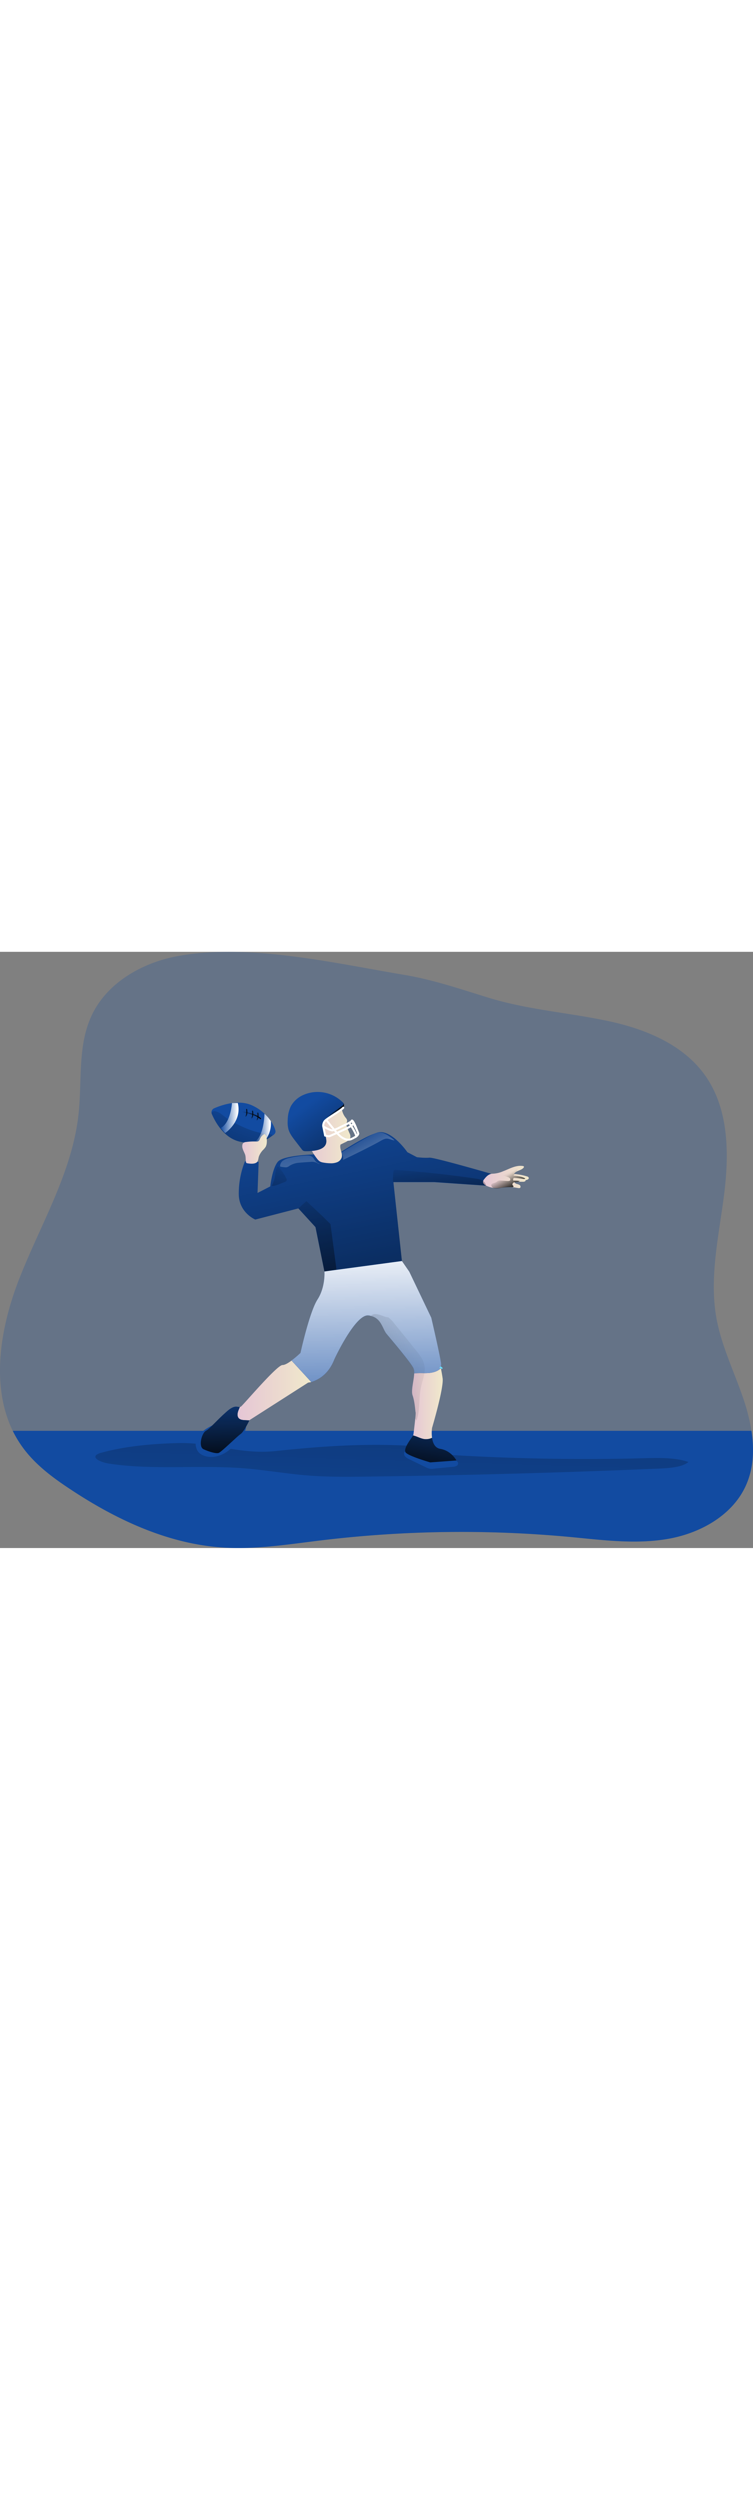 <svg id="Layer_1" data-name="Layer 1" xmlns="http://www.w3.org/2000/svg" xmlns:xlink="http://www.w3.org/1999/xlink" viewBox="0 0 633.13 501.23" data-imageid="american-football-monochromatic" imageName="American Football" class="illustrations_image" style="width: 151px;"><rect x="0" y="0" width="633.13" height="501.23" fill="#808080" stroke="none"/><defs><linearGradient id="linear-gradient" x1="333.35" y1="541.89" x2="354.07" y2="-130.39" gradientUnits="userSpaceOnUse"><stop offset="0" stop-color="#010101" stop-opacity="0"/><stop offset="0.95" stop-color="#010101"/></linearGradient><linearGradient id="linear-gradient-2" x1="218.62" y1="122.85" x2="161.45" y2="287.16" xlink:href="#linear-gradient"/><linearGradient id="linear-gradient-3" x1="221.37" y1="148.57" x2="235.21" y2="148.57" gradientUnits="userSpaceOnUse"><stop offset="0" stop-color="#fff" stop-opacity="0"/><stop offset="0.95" stop-color="#fff"/></linearGradient><linearGradient id="linear-gradient-4" x1="296.04" y1="109.25" x2="380.04" y2="515.84" xlink:href="#linear-gradient"/><linearGradient id="linear-gradient-5" x1="263.36" y1="153.61" x2="302.03" y2="153.61" gradientUnits="userSpaceOnUse"><stop offset="0" stop-color="#e5c6d6"/><stop offset="0.42" stop-color="#ead4d0"/><stop offset="1" stop-color="#f0e9cb"/></linearGradient><linearGradient id="linear-gradient-6" x1="277.05" y1="140.67" x2="296.63" y2="140.67" xlink:href="#linear-gradient"/><linearGradient id="linear-gradient-7" x1="265.22" y1="128.74" x2="342.08" y2="234.89" xlink:href="#linear-gradient"/><linearGradient id="linear-gradient-8" x1="413.55" y1="189.64" x2="452.06" y2="189.64" xlink:href="#linear-gradient-5"/><linearGradient id="linear-gradient-9" x1="425.18" y1="175.35" x2="439.04" y2="201.97" gradientUnits="userSpaceOnUse"><stop offset="0" stop-color="#010101" stop-opacity="0"/><stop offset="0.5" stop-color="#010101" stop-opacity="0.03"/><stop offset="0.95" stop-color="#010101"/></linearGradient><linearGradient id="linear-gradient-10" x1="211.06" y1="165.88" x2="231.75" y2="165.88" xlink:href="#linear-gradient-5"/><linearGradient id="linear-gradient-11" x1="207.1" y1="369.04" x2="269.06" y2="369.04" xlink:href="#linear-gradient-5"/><linearGradient id="linear-gradient-12" x1="353.84" y1="380.2" x2="379.62" y2="380.2" xlink:href="#linear-gradient-5"/><linearGradient id="linear-gradient-13" x1="317.11" y1="439.76" x2="313.33" y2="231.86" xlink:href="#linear-gradient-3"/><linearGradient id="linear-gradient-14" x1="195.54" y1="356.35" x2="197.43" y2="439.82" xlink:href="#linear-gradient"/><linearGradient id="linear-gradient-15" x1="379.17" y1="363.66" x2="364.89" y2="452.71" xlink:href="#linear-gradient"/><linearGradient id="linear-gradient-16" x1="256.17" y1="182.6" x2="303.11" y2="409.75" xlink:href="#linear-gradient"/><linearGradient id="linear-gradient-17" x1="250.48" y1="173.36" x2="185.37" y2="318.27" xlink:href="#linear-gradient"/><linearGradient id="linear-gradient-18" x1="308.4" y1="149.52" x2="349.99" y2="230.17" xlink:href="#linear-gradient-3"/><linearGradient id="linear-gradient-19" x1="255.06" y1="142.52" x2="278.58" y2="334.47" xlink:href="#linear-gradient-3"/><linearGradient id="linear-gradient-20" x1="375.22" y1="175.03" x2="383.41" y2="269.54" xlink:href="#linear-gradient"/><linearGradient id="linear-gradient-21" x1="378.97" y1="336.49" x2="-50.7" y2="480.14" xlink:href="#linear-gradient"/><linearGradient id="linear-gradient-22" x1="192.88" y1="140.02" x2="207.96" y2="140.02" xlink:href="#linear-gradient-3"/><linearGradient id="linear-gradient-23" x1="211.1" y1="137.7" x2="226.86" y2="137.7" xlink:href="#linear-gradient"/><linearGradient id="linear-gradient-24" x1="213.42" y1="135.64" x2="215.3" y2="135.64" xlink:href="#linear-gradient"/><linearGradient id="linear-gradient-25" x1="218.39" y1="137.1" x2="220.28" y2="137.1" xlink:href="#linear-gradient"/><linearGradient id="linear-gradient-26" x1="222.86" y1="138.69" x2="224.74" y2="138.69" xlink:href="#linear-gradient"/></defs><title>American Football </title><path d="M634.66,448.63c-11.12,25.17-38.09,40.28-65.16,45.11s-54.88,1.14-82.29-1.46a984.32,984.32,0,0,0-209.94,2.82c-27.4,3.32-54.91,7.79-82.43,6-46.39-3-90-23.52-128.71-49.24C51.71,442.34,37.62,431.8,27.27,418a95,95,0,0,1-9.18-15C-.43,364.92,7.51,316.51,23.28,275.9c17.93-46.14,44.82-90,50.13-139.18,3-27.88-.88-57.44,11-82.83,12.88-27.63,42.45-44.49,72.41-50C216.36-7.07,287.92,9.72,347.3,19.68c24.7,4.13,47.93,12.22,71.82,19.5,33,10,67,12.29,100.62,19.54,30.81,6.65,62.2,19.72,80.46,45.44,20.12,28.35,20.34,66.11,15.95,100.61s-12.55,69.45-6.37,103.66c4.36,23.89,15.44,45.95,23.09,69A159.47,159.47,0,0,1,639.2,403C641.61,418.55,641,434.36,634.66,448.63Z" transform="translate(-7.37 -0.3)" fill="#124ba1" opacity="0.24" style="isolation:isolate" class="target-color"/><path d="M634.66,448.63c-11.12,25.17-38.09,40.28-65.16,45.11s-54.88,1.14-82.29-1.46a984.32,984.32,0,0,0-209.94,2.82c-27.4,3.32-54.91,7.79-82.43,6-46.39-3-90-23.52-128.71-49.24C51.71,442.34,37.62,431.8,27.27,418a95,95,0,0,1-9.18-15H639.2C641.61,418.55,641,434.36,634.66,448.63Z" transform="translate(-7.37 -0.3)" fill="#124ba1" class="target-color"/><path d="M93,421.3a12.74,12.74,0,0,0-4.51,1.87c-3.62,3.07,4.1,6.39,10.55,7.38,36.41,5.62,75.51,1,113,3.93,18.32,1.42,36,4.63,54.35,6.07,16.55,1.3,33.35,1.14,50.06.93q122.45-1.55,244.61-6.71c9.38-.39,20.13-1.24,25.13-5.57-10.85-3.81-24.72-3.48-37.6-3.15-59.91,1.54-120.06.24-179.56-3.87,2.53-1,2-3.26-.3-4.41s-5.54-1.44-8.61-1.67c-41.35-3-80.19-.41-120.76,3.87-30.6,3.23-52.52-7.45-82.63-6.66C134.88,413.88,112.74,415.92,93,421.3Z" transform="translate(-7.37 -0.3)" fill="url(#linear-gradient)"/><path d="M173.21,419.33a9.26,9.26,0,0,0,4.48,4.07c5.74,2.75,12.76,1.64,18.31-1.48s9.87-8,13.78-13.05c1.9-2.44,3.79-5.07,4.31-8.12s-.76-6.64-3.65-7.77a9.2,9.2,0,0,0-4.08-.36C196.05,393.48,165.1,402.62,173.21,419.33Z" transform="translate(-7.37 -0.3)" fill="#124ba1" class="target-color"/><path d="M392.44,431c-.41,1.62-2.45,2.08-4.11,2.24l-15.82,1.52a10.26,10.26,0,0,1-7.17-1.16l-13.85-6.71c-2.14-1-4.63-2.66-4.38-5a2.21,2.21,0,0,1,1.2-1.83,3.53,3.53,0,0,1,1.91-.08q12.18,1.79,24.26,4.12C377.54,424.64,393.76,425.69,392.44,431Z" transform="translate(-7.37 -0.3)" fill="#124ba1" class="target-color"/><path d="M239,151.06c.22,2-1.57,3.19-2.67,3.84l-.25.15a28.71,28.71,0,0,1-5.49,3.4,27.8,27.8,0,0,1-8.53,2.31,39,39,0,0,1-13.06-.88c-13.39-3-20.74-16.68-23.49-23.12a4,4,0,0,1-.25-.74c0-.07,0-.1,0-.18a3.61,3.61,0,0,1,2.19-4c6.26-2.74,20.42-7.68,31.83-2.45a39.14,39.14,0,0,1,10.47,6.95,34.9,34.9,0,0,1,5.34,6.22C237.87,146.67,238.89,150,239,151.06Z" transform="translate(-7.37 -0.3)" fill="#124ba1" class="target-color"/><path d="M236.37,154.65a.55.55,0,0,1,0,.25l-.25.15a28.71,28.71,0,0,1-5.49,3.4,27.8,27.8,0,0,1-8.53,2.31,39,39,0,0,1-13.06-.88c-13.39-3-20.74-16.68-23.49-23.12a4,4,0,0,1-.25-.74c0-.07,0-.1,0-.18a2,2,0,0,1,1.57-1.5,4.4,4.4,0,0,1,2.27.15c3.36,1,6,3.58,8.78,5.67a49,49,0,0,0,7.46,4.39c2.75,1.43,5.56,2.71,8.38,3.91a74.56,74.56,0,0,0,15.84,4.72c1.39.22,2.78.41,4.17.55C234.76,153.81,236.41,153.48,236.37,154.65Z" transform="translate(-7.37 -0.3)" fill="url(#linear-gradient-2)"/><path d="M230.59,158.45a27.8,27.8,0,0,1-8.53,2.31l-.69-.66c7.86-4.72,8.34-22.43,8.38-23.71a34.9,34.9,0,0,1,5.34,6.22A23,23,0,0,1,230.59,158.45Z" transform="translate(-7.37 -0.3)" fill="url(#linear-gradient-3)"/><path d="M272.88,170.61s-.48,0-1.33,0c-5.53.19-26.55,1.21-30.64,6.27-4.73,5.82-6.3,20.63-6.3,20.63l-10.71,5.51.94-26.14-11.49-.48a72.48,72.48,0,0,0-5.2,27.88c.31,15.44,13.86,21.11,13.86,21.11L258.23,216l14.39,15.75,7.56,37.38,65.1-8.82-7.14-66.36h34.44l43.26,2.94,4.21-10.08s-47.89-13.86-51.67-13.44-10.5-.42-10.5-.42l-8-4.2S336,148.55,324.28,152.33s-31.08,16.81-31.08,16.81Z" transform="translate(-7.37 -0.3)" fill="#124ba1" class="target-color"/><path d="M420.06,186.81l-4,9.66-.18.36-43.23-3H338.16l.09,1.07,7.07,65.34-65.16,8.77-7.52-37.32L258.23,216,222,225.38s-13.51-5.64-13.87-21a73.81,73.81,0,0,1,5.19-27.93l11.55.45-1,26.14,10.74-5.46s1.62-14.86,6.27-20.68c4.12-5,25.15-6.08,30.7-6.26h1.34l20.32-1.44s19.33-13.06,31.06-16.82,25.6,16.38,25.6,16.38l8,4.2a59.45,59.45,0,0,0,10.56.36C372.17,172.93,420.06,186.81,420.06,186.81Z" transform="translate(-7.37 -0.3)" fill="url(#linear-gradient-4)"/><path d="M294.78,132.34a15.05,15.05,0,0,0,3.16,7.36,5.16,5.16,0,0,1,1.22,2c.29,1.3-.63,2.59-.57,3.92a5.27,5.27,0,0,0,.42,1.59q1,2.81,2.22,5.57a6.08,6.08,0,0,1,.71,3.68,3.86,3.86,0,0,1-.93,1.66,11.34,11.34,0,0,1-3.61,2.4l-3.7,1.81c-1.11,3.42,1.89,7.22,1,10.71a6.52,6.52,0,0,1-3.9,4.16,14.17,14.17,0,0,1-5.79.86,36.17,36.17,0,0,1-5.87-.6,8.72,8.72,0,0,1-2.78-.9,9,9,0,0,1-2.35-2.26,50,50,0,0,1-10.57-26.95,17.05,17.05,0,0,1,.26-5.34,13.06,13.06,0,0,1,4.85-6.93,29.44,29.44,0,0,1,7.61-3.95c3.47-1.31,7.18-2.4,10.84-1.79C289.7,129.79,292.11,131.76,294.78,132.34Z" transform="translate(-7.37 -0.3)" fill="url(#linear-gradient-5)"/><path d="M294.52,133.63a7.6,7.6,0,0,1-2.16,1.41c-3.26,1.62-12.47,5.56-13.18,11.23a19.48,19.48,0,0,0,1.18,7.8c-2.7-3-3.18-7.55-3.3-11.56-.14-4.49,2.66-8.72,6.4-11.2a27.44,27.44,0,0,1,11-4C298.22,126.91,296.33,131.71,294.52,133.63Z" transform="translate(-7.37 -0.3)" fill="#124ba1" class="target-color"/><path d="M294.52,133.63a7.6,7.6,0,0,1-2.16,1.41c-3.26,1.62-12.47,5.56-13.18,11.23a19.48,19.48,0,0,0,1.18,7.8c-2.7-3-3.18-7.55-3.3-11.56-.14-4.49,2.66-8.72,6.4-11.2a27.44,27.44,0,0,1,11-4C298.22,126.91,296.33,131.71,294.52,133.63Z" transform="translate(-7.37 -0.3)" fill="url(#linear-gradient-6)"/><path d="M264.15,167.89a4,4,0,0,1-1.79-.35,4.27,4.27,0,0,1-1.25-1.22l-5.56-7.2c-2.26-2.93-4.57-6-5.61-9.5a24.07,24.07,0,0,1-.66-7.94,27.69,27.69,0,0,1,2.58-11.45,22.11,22.11,0,0,1,10.8-9.7,29.88,29.88,0,0,1,32.75,6.18,2.22,2.22,0,0,1,.86,1.78,2.29,2.29,0,0,1-1.08,1.28L287.84,135a29.2,29.2,0,0,0-5.85,5,9.76,9.76,0,0,0-2.41,7.12c.45,3.61,1.64,7.59,2.12,11.2C282.9,167.37,270.37,168,264.15,167.89Z" transform="translate(-7.37 -0.3)" fill="#124ba1" class="target-color"/><path d="M264.15,167.89a4,4,0,0,1-1.79-.35,4.27,4.27,0,0,1-1.25-1.22l-5.56-7.2c-2.26-2.93-4.57-6-5.61-9.5a24.07,24.07,0,0,1-.66-7.94,27.69,27.69,0,0,1,2.58-11.45,22.11,22.11,0,0,1,10.8-9.7,29.88,29.88,0,0,1,32.75,6.18,2.22,2.22,0,0,1,.86,1.78,2.29,2.29,0,0,1-1.08,1.28L287.84,135a29.2,29.2,0,0,0-5.85,5,9.76,9.76,0,0,0-2.41,7.12c.45,3.61,1.64,7.59,2.12,11.2C282.9,167.37,270.37,168,264.15,167.89Z" transform="translate(-7.37 -0.3)" fill="url(#linear-gradient-7)"/><path d="M283.9,156.2a12.94,12.94,0,0,1-3.39-.64l-.49-.15-1.74-8.6a7.4,7.4,0,0,1,1.42-4.61c.76-1.1,3.48-2.92,7.87-5.79,3.22-2.1,6.87-4.48,7.72-5.56a.85.85,0,0,1,1.33,1.07c-1,1.28-4.47,3.53-8.12,5.92-3.18,2.07-6.78,4.42-7.4,5.32a5.87,5.87,0,0,0-1.14,3.43l1.52,7.49a9.4,9.4,0,0,0,2.7.42c.12-.07,1-.48,2.37-1.06,4-1.76,14.66-6.41,15.87-7.83l1.72-1.43a.85.85,0,0,1,1.08,1.31l-1.62,1.32c-1.11,1.33-7.35,4.24-16.37,8.18-1.24.54-2.08.91-2.26,1A2.38,2.38,0,0,1,283.9,156.2Z" transform="translate(-7.37 -0.3)" fill="#fff"/><path d="M300.1,159.11c-2.13,0-4.14-1-6.32-2.42a39.47,39.47,0,0,1-5.63-5.78c-.36.13-.66.22-.91.3-1.41.43-6.11-2-8.78-3.48l.83-1.48c2.93,1.64,6.55,3.33,7.43,3.33h.06l.19-.07c-3.17-3.78-6.13-7.65-6.35-7.94l1.34-1c1.41,1.82,4.1,5.26,6.73,8.38a25.69,25.69,0,0,0,3.81-1.68c.5-.3,1.57-.81,2.94-1.44,2.07-1,6.37-3,6.84-3.72a1.14,1.14,0,0,1,1.1-.81h0c.54,0,2,0,5.93,11.48l.08.22,0,.22c-.35,1.8-2.13,3.34-6,5.14A7.52,7.52,0,0,1,300.1,159.11Zm-10.24-8.82a34.4,34.4,0,0,0,4.86,5c2.94,1.94,5.19,2.83,7.95,1.53,3-1.39,4.61-2.62,5-3.73-1.39-4-3.21-8.4-4.17-9.78-.87,1-3.1,2.08-7.32,4.05-1.2.56-2.35,1.09-2.77,1.35A23,23,0,0,1,289.86,150.29Z" transform="translate(-7.37 -0.3)" fill="#fff"/><path d="M306.35,157l-.2-1.43c-.34-2.5-4.52-9.06-6.1-11.38l1.4-1c.52.77,4.6,6.79,6,10.57a1.09,1.09,0,0,0,.26-.66c-.11-.9-3.24-7.36-5.31-10.2l1.37-1c2,2.73,5.46,9.52,5.62,11s-1.52,2.92-1.86,3.17Z" transform="translate(-7.37 -0.3)" fill="#fff"/><path d="M447,180.37c.35.06.75.17.88.5a.93.93,0,0,1-.24.86c-2,2.62-6.62,2.38-8,5.36a47.07,47.07,0,0,1,10.77,2,2.11,2.11,0,0,1,1.51,1.07c.45,1.24-1.37,2-2.69,2.08.4.81-.89,1.36-1.8,1.37l-7.51,0c.08.93,1,1.55,1.91,1.83a7.45,7.45,0,0,1,2.59,1c.72.61.9,1.95.07,2.39a2,2,0,0,1-1.21.09c-2.76-.37-5.49-1.09-8.28-1.07s-5.78.86-8.69,1.06a20,20,0,0,1-10.09-2c-1.35-.66-2.79-1.76-2.74-3.27a4,4,0,0,1,1.05-2.23c2.12-2.68,4-4.5,7.31-4.58a23.78,23.78,0,0,0,8.41-2C435.61,182.83,441.09,179.44,447,180.37Z" transform="translate(-7.37 -0.3)" fill="url(#linear-gradient-8)"/><path d="M424.77,193.83a10.5,10.5,0,0,1,1.19-.92,4.79,4.79,0,0,1,2.61-.31l5.6.39c.76,0,1.66,0,2.09-.58a1.54,1.54,0,0,0-.3-1.88,4.44,4.44,0,0,0-1.81-.95l-3.66-1.25q5.52-2.67,11.18-5a.65.65,0,0,1,.51-.05c.28.13.2.56,0,.83a9.81,9.81,0,0,1-1.5,1.45,2,2,0,0,0-.76,1.86l-.9,1c3.45.33,7,.7,10,2.38-.37.58-1.23.52-1.91.4a65.81,65.81,0,0,0-6.86-.81,1.67,1.67,0,0,0-.83.08c-.73.33-.68,1.36-.51,2.14a31.54,31.54,0,0,1,5.58.39,6.09,6.09,0,0,1-2.16.74,10.62,10.62,0,0,0-2.94.45c-.91.41-1.55,1.66-.91,2.41.26.3.68.53.66.91s-.66.6-1.14.59a48.83,48.83,0,0,0-9.58.68,13.58,13.58,0,0,1-5.41.3,3.34,3.34,0,0,1-2.38-1.74C419.54,194.54,423.47,194.83,424.77,193.83Z" transform="translate(-7.37 -0.3)" fill="url(#linear-gradient-9)"/><path d="M228.2,167.23a16.9,16.9,0,0,0,2.57-3,9.13,9.13,0,0,0,.92-3.68c.2-2.5-.07-5.25-1.79-7.08a7.35,7.35,0,0,0-3.66,3.53c-.46,1-.79,2.1-1.74,2.55a3.71,3.71,0,0,1-1.76.21,47.69,47.69,0,0,0-8.53.43,3.73,3.73,0,0,0-2.51,1.07,3.47,3.47,0,0,0-.6,1.77c-.33,2.68,1.35,5.09,2.3,7.63.71,1.92.42,4.09.77,6.11a1.7,1.7,0,0,0,.37,1,1.5,1.5,0,0,0,.74.29c2.53.45,7.21.92,8.64-1.6.7-1.23.71-3.17,1.3-4.53A16.7,16.7,0,0,1,228.2,167.23Z" transform="translate(-7.37 -0.3)" fill="url(#linear-gradient-10)"/><path d="M269.06,362a22.71,22.71,0,0,1-2.59.45l-49.23,31.5s0,.09-.18.27c-1.34,0-2.59-.09-3.94-.18-1.79-.09-3.67-.27-4.92-1.52-1.7-1.79-1.16-4.74-.18-7.07.36-.81.72-1.7,1-2.51a1.42,1.42,0,0,0,1.07-.45c2.51-2,30.16-34.81,34.82-34.81,2,0,4.83-1.7,7.61-3.76C256.89,348.72,263.69,356.06,269.06,362Z" transform="translate(-7.37 -0.3)" fill="url(#linear-gradient-11)"/><path d="M213.12,394c1.35.09,2.6.18,3.94.18-.72,1.52-4.74,9.67-7.34,11.46-2.86,1.88-16.38,15.39-18.62,16s-7.87-1-12.53-3.13-1.61-13.61,1.88-15.49,8.78-8.5,17.28-16c7.25-6.53,9.22-3.67,11.28-4.12-.27.81-.63,1.7-1,2.51-1,2.33-1.52,5.28.18,7.07C209.45,393.74,211.33,393.92,213.12,394Z" transform="translate(-7.37 -0.3)" fill="#124ba1" class="target-color"/><path d="M370.65,400.54a31.37,31.37,0,0,0,0,8.33,12,12,0,0,1-5.82,1.16c-3.58-.27-6.8-2.41-10.2-3.13a1.2,1.2,0,0,0,.27-.63c.27-1.07,1.07-8.32,1.61-13.42a42.33,42.33,0,0,0,.36-5.19c-.36-1-.63-8.87-2.6-14.5-1.43-4.3,1.17-12.53,1.34-18.35a3.2,3.2,0,0,1,.9-.18,73.51,73.51,0,0,1,7.7-.09c1.43,0,2.77-.09,4.11-.18,3.58-.36,7.25-1.43,9.76-4,.27,1.61.81,4,1.43,8.33C380.76,366.53,370.65,400.54,370.65,400.54Z" transform="translate(-7.37 -0.3)" fill="url(#linear-gradient-12)"/><path d="M354.9,350.15c-2.51-5-18.53-23.89-22.29-28.37s-4.47-14.5-15.48-15.75-28.64,36.87-28.64,36.87c-5.2,13.61-14.86,17.73-19.43,19.07-5.37-5.91-12.17-13.25-16.55-18.08a79.78,79.78,0,0,0,7.51-6.36s7.52-34.37,14.32-44.93,5.82-23.54,5.82-23.54l65.16-8.77,6.18,8.95L370,307.91s8.87,38.13,8.24,39.74a5.75,5.75,0,0,0-.18,2.59v.09c-2.51,2.6-6.18,3.67-9.76,4-3.84.36-7.87-.09-11.81.27a3.2,3.2,0,0,0-.9.18A9.23,9.23,0,0,0,354.9,350.15Z" transform="translate(-7.37 -0.3)" fill="#124ba1" class="target-color"/><path d="M378.26,347.65a5.75,5.75,0,0,0-.18,2.59v.09c-2.51,2.6-6.18,3.67-9.76,4-1.34.09-2.68.18-4.11.18a73.51,73.51,0,0,0-7.7.09,3.2,3.2,0,0,0-.9.18,9.23,9.23,0,0,0-.71-4.66c-2.51-5-18.53-23.89-22.29-28.37-3.58-4.12-4.38-13.16-13.33-15.3a7.65,7.65,0,0,0-2.15-.45c-11-1.26-28.64,36.87-28.64,36.87-5.2,13.61-14.86,17.73-19.43,19.07-5.37-5.91-12.17-13.25-16.55-18.08a79.78,79.78,0,0,0,7.51-6.36s7.52-34.37,14.32-44.93,5.82-23.54,5.82-23.54l65.16-8.77,6.18,8.95L370,307.91S378.89,346,378.26,347.65Z" transform="translate(-7.37 -0.3)" fill="url(#linear-gradient-13)"/><path d="M391.15,427.93l-22,1.61s-17.36-5-20.5-8.14c-2.86-2.95,4.48-11.82,6-14.5,3.4.72,6.62,2.86,10.2,3.13a12,12,0,0,0,5.82-1.16c.54,4.2,2.33,8.59,7,9.31C387,419.79,391.15,427.93,391.15,427.93Z" transform="translate(-7.37 -0.3)" fill="#124ba1" class="target-color"/><path d="M213.12,394c1.35.09,2.6.18,3.94.18-.72,1.52-4.74,9.67-7.34,11.46-2.86,1.88-16.38,15.39-18.62,16s-7.87-1-12.53-3.13-1.61-13.61,1.88-15.49,8.78-8.5,17.28-16c7.25-6.53,9.22-3.67,11.28-4.12-.27.81-.63,1.7-1,2.51-1,2.33-1.52,5.28.18,7.07C209.45,393.74,211.33,393.92,213.12,394Z" transform="translate(-7.37 -0.3)" fill="url(#linear-gradient-14)"/><path d="M391.15,427.93l-22,1.61s-17.36-5-20.5-8.14c-2.86-2.95,4.48-11.82,6-14.5,3.4.72,6.62,2.86,10.2,3.13a12,12,0,0,0,5.82-1.16c.54,4.2,2.33,8.59,7,9.31C387,419.79,391.15,427.93,391.15,427.93Z" transform="translate(-7.37 -0.3)" fill="url(#linear-gradient-15)"/><path d="M378.08,350.33v-.09a5.32,5.32,0,0,0,.72-.71" transform="translate(-7.37 -0.3)" fill="none" stroke="#68e1fd" stroke-miterlimit="10" stroke-width="2.24"/><polygon points="282.9 267.15 272.79 268.76 265.27 231.44 250.86 215.68 257.66 209.6 271.09 222.22 277.89 228.93 282.9 267.15" fill="url(#linear-gradient-16)"/><path d="M246.26,194c1-.31,2.09-.82,2.21-1.83a2.71,2.71,0,0,0-.38-1.42,41.65,41.65,0,0,0-6.54-9.56.77.77,0,0,0-.47-.31c-.28,0-.48.24-.62.47-1.61,2.71-1.54,6-2.15,9.13a31.42,31.42,0,0,1-2.4,6.47C238.12,197.82,243.92,194.75,246.26,194Z" transform="translate(-7.37 -0.3)" fill="url(#linear-gradient-17)"/><path d="M327.25,159.34c1.65-.94,3.38-1.94,5.28-2,2.25,0,4.31,1.31,6.55,1.51a17.77,17.77,0,0,0-2.63-2.19c-3.2-2.33-6.75-4.76-10.69-4.51-2.49.15-4.77,1.38-6.95,2.6q-12.13,6.75-24,14.05a.8.8,0,0,0-.28.24c-.17.27,0,.62.2.89a7.56,7.56,0,0,1,1.07,5.33C298.49,174,318.82,164.16,327.25,159.34Z" transform="translate(-7.37 -0.3)" fill="url(#linear-gradient-18)"/><path d="M259.28,177.58q4.44-.39,8.9-.65a10.21,10.21,0,0,1,5.41.68c.88.45,1.78,1.19,2.73.92a7.46,7.46,0,0,1-3.78-2.44c-1-1.17-1.59-2.66-2.82-3.56-1.5-1.09-3.51-1-5.36-.92a75.67,75.67,0,0,0-14.05,2.1,13.68,13.68,0,0,0-5.05,2.19,5.68,5.68,0,0,0-2.38,4.75c0,.45,4.46.87,5,.83a4.74,4.74,0,0,0,2.74-1.16A17.47,17.47,0,0,1,259.28,177.58Z" transform="translate(-7.37 -0.3)" fill="url(#linear-gradient-19)"/><path d="M416,196.47l-.18.36-43.23-3H338.16l.09,1.07c-.89-2.68-.36-5.91-.09-9.57.09-.45.09-1.08.54-1.35a2.19,2.19,0,0,1,1.52-.35q33.7,2.41,67.31,7.33c2.32.36,4.92.81,6.71,2.51A7.11,7.11,0,0,1,416,196.47Z" transform="translate(-7.37 -0.3)" fill="url(#linear-gradient-20)"/><path d="M364.21,354.54c-.63,4.21-2.24,8.32-3,12.53-1.88,8.95-.44,18.62-3.67,27.3-.35-.54-.62-1-1-1.52a42.33,42.33,0,0,0,.36-5.19c-.36-1-.63-8.87-2.6-14.5-1.43-4.3,1.17-12.53,1.34-18.35a9.23,9.23,0,0,0-.71-4.66c-2.51-5-18.53-23.89-22.29-28.37-3.58-4.12-4.38-13.16-13.33-15.3,0-.18.17-.36.35-.54,3.94-3.13,10.39,1.61,14.14,1.61a22.5,22.5,0,0,1,5,5.1c6.08,7.43,12.08,14.86,18.08,22.38,3.22,3.85,6.44,8,7.34,13A18.2,18.2,0,0,1,364.21,354.54Z" transform="translate(-7.37 -0.3)" fill="url(#linear-gradient-21)"/><path d="M202.41,127.4s-1,16.74-9.53,21l3.74,4.25s14.55-9.53,10.69-25.24Z" transform="translate(-7.37 -0.3)" fill="#124ba1" class="target-color"/><path d="M202.41,127.4s-1,16.74-9.53,21l3.74,4.25s14.55-9.53,10.69-25.24Z" transform="translate(-7.37 -0.3)" fill="url(#linear-gradient-22)"/><path d="M226.41,141a.44.44,0,0,1-.32-.13c-4-3.88-14.5-5.53-14.6-5.54a.47.47,0,0,1-.39-.52.44.44,0,0,1,.53-.39c.44.07,10.92,1.7,15.1,5.8a.45.45,0,0,1,0,.64A.47.47,0,0,1,226.41,141Z" transform="translate(-7.37 -0.3)" fill="url(#linear-gradient-23)"/><path d="M213.87,138.93a.44.44,0,0,1-.3-.12.45.45,0,0,1,0-.64c1.38-1.53.68-5.24.67-5.28a.45.45,0,0,1,.89-.17c0,.17.8,4.19-.88,6.06A.45.45,0,0,1,213.87,138.93Z" transform="translate(-7.37 -0.3)" fill="url(#linear-gradient-24)"/><path d="M218.85,140.39a.42.42,0,0,1-.3-.12.46.46,0,0,1,0-.65c1.38-1.52.67-5.23.67-5.27a.46.46,0,0,1,.36-.54.46.46,0,0,1,.53.36c0,.18.8,4.2-.88,6.07A.45.45,0,0,1,218.85,140.39Z" transform="translate(-7.37 -0.3)" fill="url(#linear-gradient-25)"/><path d="M223.32,142a.45.45,0,0,1-.34-.76c1.37-1.52.67-5.23.66-5.27a.46.46,0,0,1,.36-.54.48.48,0,0,1,.54.36c0,.18.8,4.2-.88,6.06A.46.46,0,0,1,223.32,142Z" transform="translate(-7.37 -0.3)" fill="url(#linear-gradient-26)"/></svg>